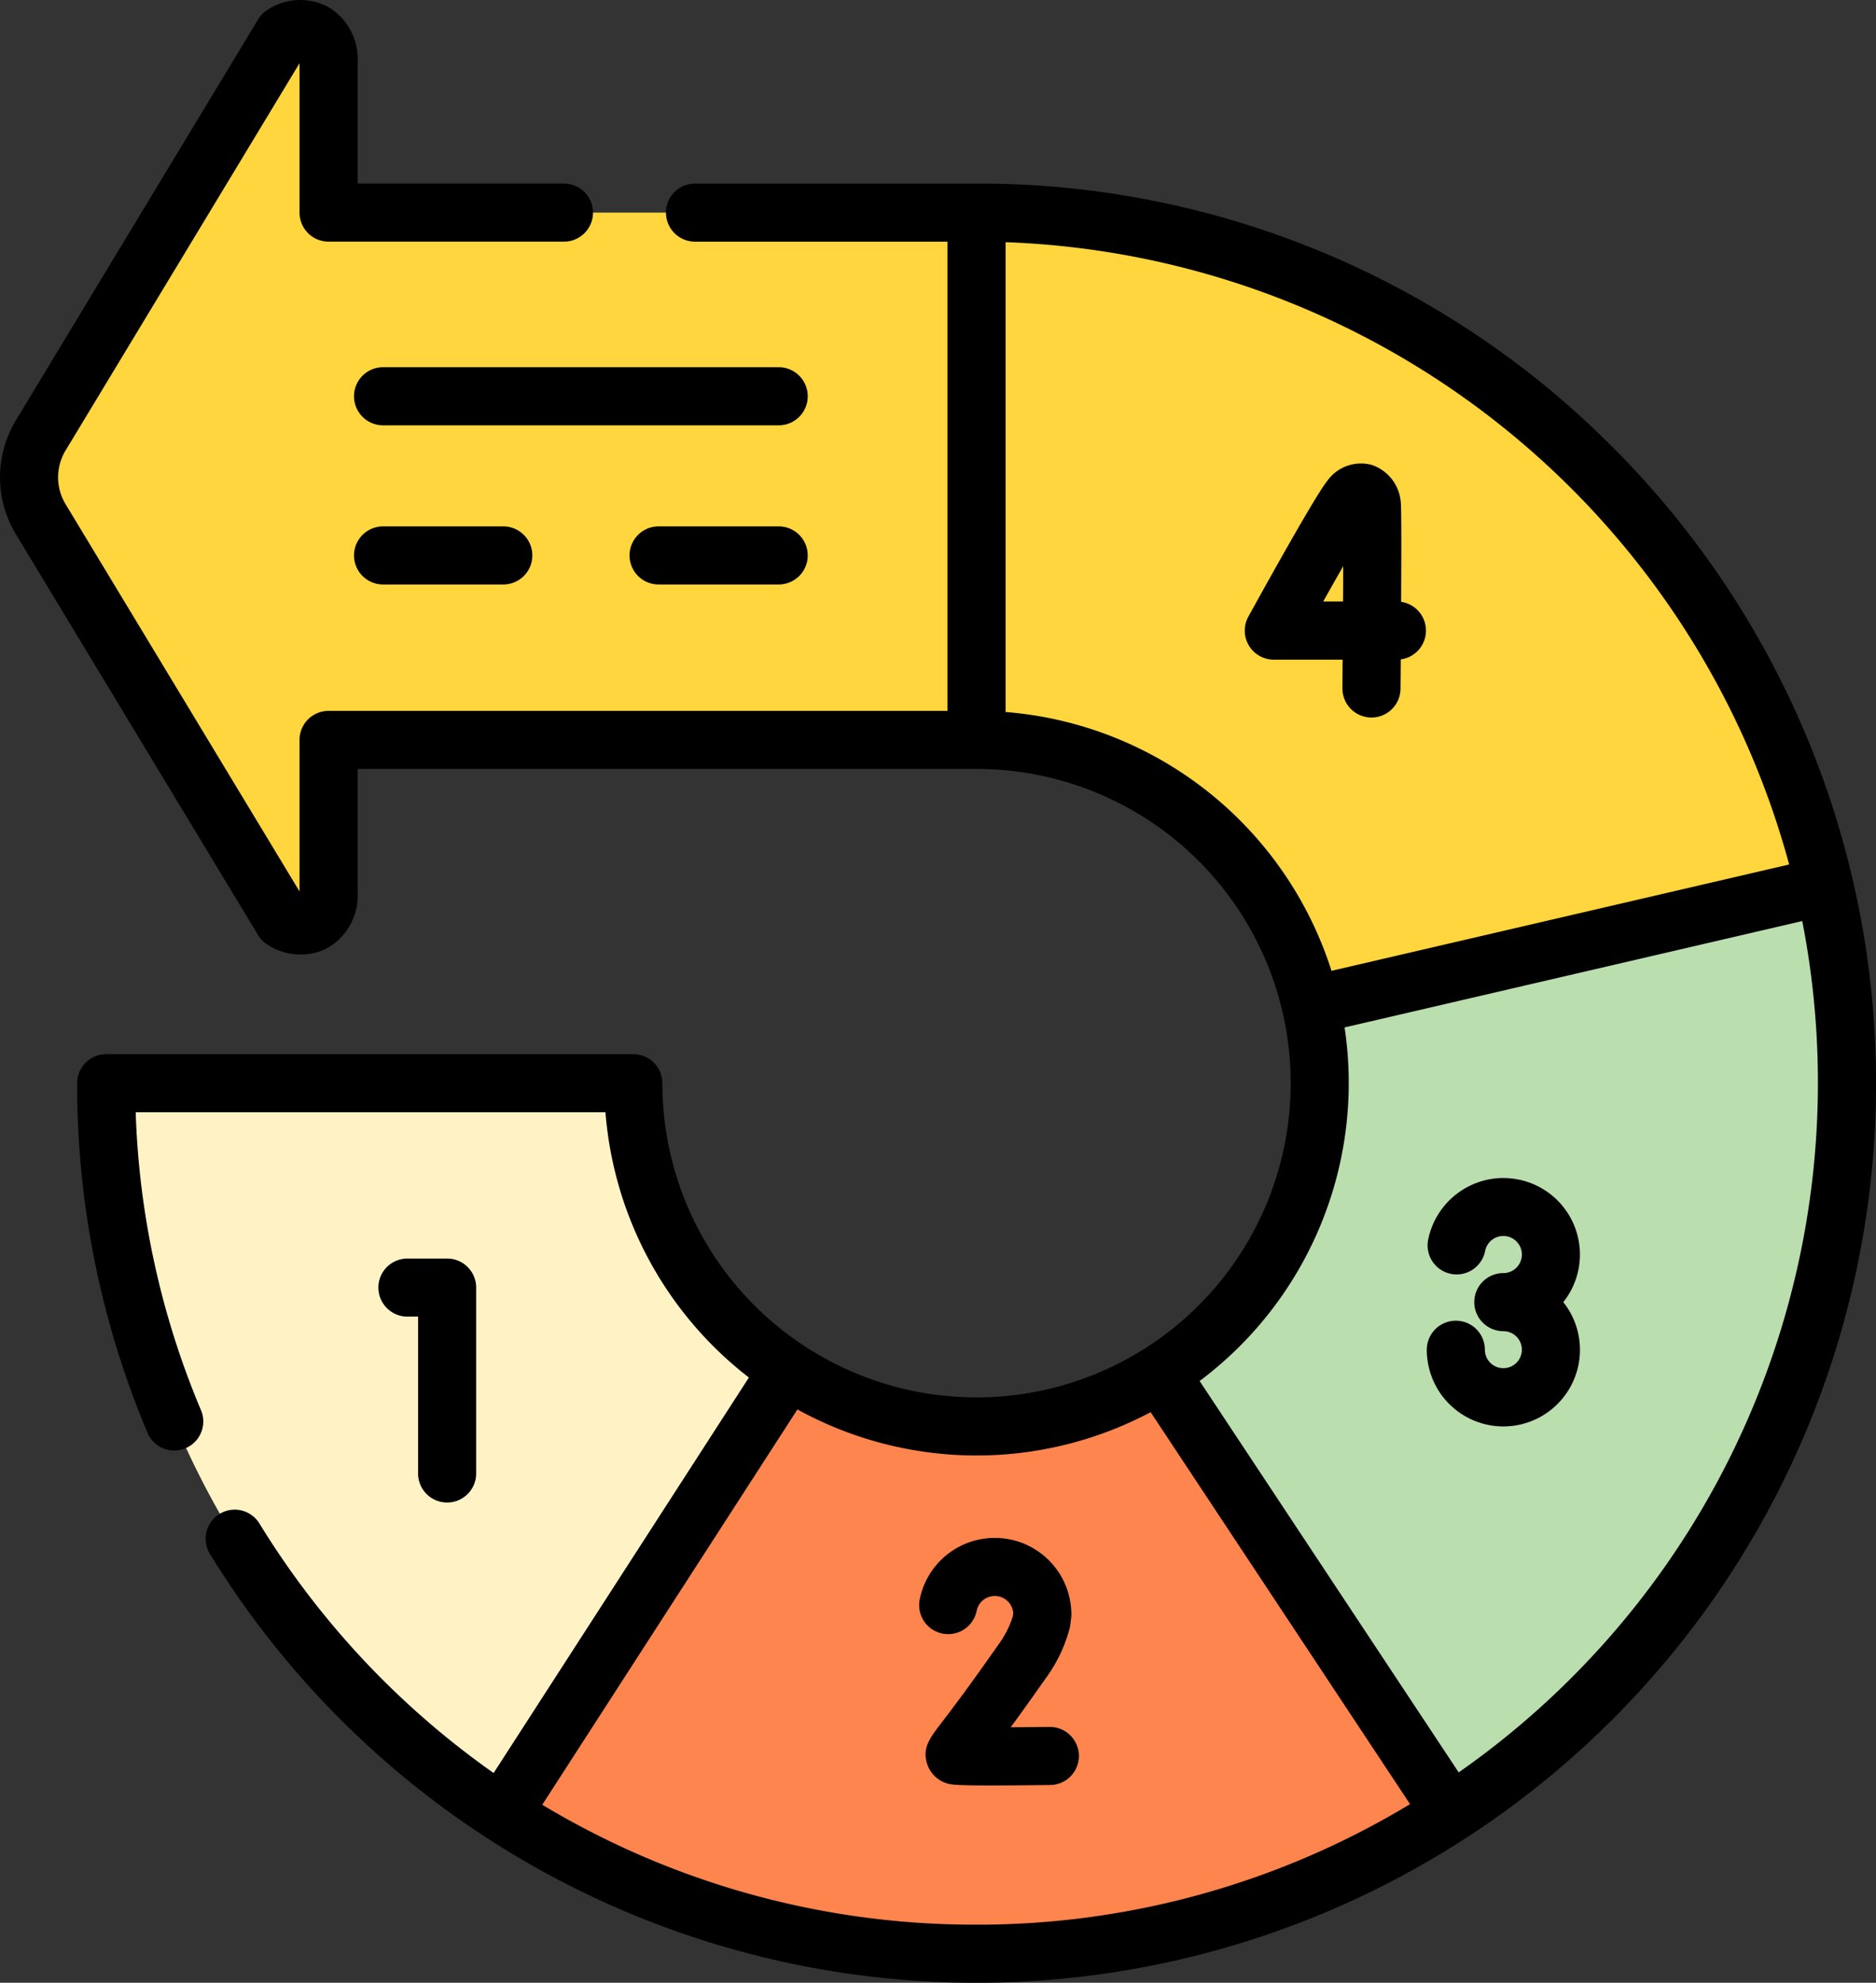 <svg xmlns="http://www.w3.org/2000/svg" width="166.297" height="175.722" viewBox="0 0 166.297 175.722"><rect x="0" y="0" width="166.297" height="175.722" fill="#333333" stroke="none"/><g transform="translate(-13.73)"><g transform="translate(92.074 18.842)"><path d="M279.861,125.165a30.43,30.43,0,0,0-29.642-23.535L242,78.361l8.219-23.46a77.169,77.169,0,0,1,75.171,59.687l-21.68,17.466Z" transform="translate(-242 -54.901)" fill="#ffd63d" fill-rule="evenodd"/></g><g transform="translate(116.538 78.529)"><path d="M339.087,310.981l-22.125-18.613L313.283,272a30.494,30.494,0,0,0,13.4-32.613l45.528-10.578a77.262,77.262,0,0,1-33.121,82.172Z" transform="translate(-313.283 -228.809)" fill="#bbdeaf" fill-rule="evenodd"/></g><g transform="translate(16.304 2.574)"><path d="M47.783,23.767h57.436V70.5H47.783V83.984c0,3.089-2.579,3.469-4.039,2.5L22.29,50.981a7.179,7.179,0,0,1,0-7.508l21.455-35.5c1.46-.97,4.039-.59,4.039,2.5Z" transform="translate(-21.23 -7.499)" fill="#ffd63d" fill-rule="evenodd"/></g><g transform="translate(58.244 121.43)"><path d="M185.478,358.8a30.25,30.25,0,0,0,16.246-4.7l25.8,38.981a77.25,77.25,0,0,1-84.1,0l2.674-32.353,22.68-6.918A30.291,30.291,0,0,0,185.478,358.8Z" transform="translate(-143.429 -353.809)" fill="#ff854e" fill-rule="evenodd"/></g><g transform="translate(23.142 95.995)"><path d="M101.609,305.135,76.255,344.406a77.093,77.093,0,0,1-35.1-64.705H87.882A30.393,30.393,0,0,0,101.609,305.135Z" transform="translate(-41.154 -279.701)" fill="#fff3c6" fill-rule="evenodd"/></g><g transform="translate(112.96 19.872)"><path d="M302.855,57.9a77.308,77.308,0,0,1,40.61,51.538,78.787,78.787,0,0,1,1.78,11.8l20.115-4.679A77.245,77.245,0,0,0,302.855,57.9Z" transform="translate(-302.855 -57.902)" fill="#ffd63d" fill-rule="evenodd"/></g><g transform="translate(131.715 78.529)"><path d="M381.336,239.148A76.951,76.951,0,0,1,357.5,294.925l10.627,16.056a77.261,77.261,0,0,0,33.121-82.171l-20.115,4.679C381.266,235.358,381.336,237.248,381.336,239.148Z" transform="translate(-357.502 -228.81)" fill="#bbdeaf" fill-rule="evenodd"/></g><g transform="translate(65.722 144.644)"><path d="M241.838,437.506,231.211,421.45A77.263,77.263,0,0,1,165.218,441.8a77.286,77.286,0,0,0,76.62-4.289Z" transform="translate(-165.218 -421.45)" fill="#ff854e" fill-rule="evenodd"/></g><g transform="translate(13.73 0)"><path d="M142.813,94.825H107.742a2.574,2.574,0,0,0,0,5.148h35.071a2.574,2.574,0,1,0,0-5.148Z" transform="translate(-73.786 -62.28)"/><path d="M189.552,135.928H178.905a2.574,2.574,0,0,0,0,5.148h10.647a2.574,2.574,0,0,0,0-5.148Z" transform="translate(-120.525 -89.277)"/><path d="M107.742,135.928a2.574,2.574,0,0,0,0,5.148H118.4a2.574,2.574,0,0,0,0-5.148Z" transform="translate(-73.786 -89.277)"/><path d="M156.671,39.62a79.217,79.217,0,0,0-56.379-23.351H75.339a2.574,2.574,0,1,0,0,5.148h22.38V63H42.857a2.574,2.574,0,0,0-2.574,2.574V79.006l-20.7-34.256a4.607,4.607,0,0,1,0-4.894L40.283,5.6V18.842a2.574,2.574,0,0,0,2.574,2.574H63.722a2.574,2.574,0,1,0,0-5.148H45.431V5.545A5.362,5.362,0,0,0,42.767.585,5.3,5.3,0,0,0,37.394.9a2.578,2.578,0,0,0-.779.813l-21.454,35.5-.026.044a9.748,9.748,0,0,0,0,10.082l.026.044,21.455,35.5a2.569,2.569,0,0,0,.778.812,5.425,5.425,0,0,0,2.992.9,5.037,5.037,0,0,0,2.381-.585,5.363,5.363,0,0,0,2.665-4.96V68.146h54.862A27.849,27.849,0,1,1,72.445,96a2.574,2.574,0,0,0-2.574-2.574H23.142A2.574,2.574,0,0,0,20.568,96a79.3,79.3,0,0,0,6.261,31.035,2.574,2.574,0,0,0,4.742-2A74.051,74.051,0,0,1,25.759,98.57H67.4a32.982,32.982,0,0,0,12.715,23.514l-22.628,35.05a74.92,74.92,0,0,1-20.761-22.116,2.574,2.574,0,1,0-4.384,2.7,79.685,79.685,0,0,0,67.956,38.006,79.723,79.723,0,0,0,56.379-136.1Zm-53.8,23.48V21.464a74.735,74.735,0,0,1,69.458,55.151l-40.57,9.425A33.072,33.072,0,0,0,102.867,63.1Zm-2.574,107.473a74.38,74.38,0,0,1-38.5-10.627l22.619-35.035a32.937,32.937,0,0,0,31.312.242l22.995,34.738A74.137,74.137,0,0,1,100.293,170.574Zm42.739-13.494L120.07,122.392a33,33,0,0,0,12.85-31.336l40.57-9.426a74.583,74.583,0,0,1-30.458,75.45Z" transform="translate(-13.73 0)"/><path d="M117.553,346.609a2.574,2.574,0,0,0,2.574-2.574V327.559a2.574,2.574,0,0,0-2.574-2.574h-3.519a2.574,2.574,0,1,0,0,5.148h.945v13.9A2.574,2.574,0,0,0,117.553,346.609Z" transform="translate(-77.918 -213.448)"/><path d="M262.729,413.867H262.7c-1.15.014-2.353.025-3.47.031.814-1.109,1.831-2.521,3.087-4.316a13.147,13.147,0,0,0,2.143-4.466,2.615,2.615,0,0,0,.047-.263l.08-.64a2.615,2.615,0,0,0,.02-.32,6.788,6.788,0,0,0-13.448-1.3,2.574,2.574,0,0,0,5.052.989,1.64,1.64,0,0,1,3.243.191l-.036.293a8.59,8.59,0,0,1-1.324,2.575c-2.61,3.734-4.159,5.76-4.992,6.849-1.065,1.393-1.708,2.234-1.29,3.613a2.643,2.643,0,0,0,1.7,1.746c.35.12.614.21,3.974.21,1.265,0,2.968-.013,5.279-.042a2.574,2.574,0,0,0-.032-5.147Z" transform="translate(-169.637 -260.82)"/><path d="M343.891,139.56a2.574,2.574,0,0,0,2.552,2.6h.022a2.574,2.574,0,0,0,2.574-2.552c.006-.64.013-1.542.021-2.6a2.575,2.575,0,0,0,.033-5.1c.022-4.049.029-8.109-.024-8.722a3.808,3.808,0,0,0-2.561-3.408,3.664,3.664,0,0,0-3.954,1.4c-1,1.221-5.23,8.824-7,12.037a2.574,2.574,0,0,0,2.254,3.818h6.1c-.007.893-.013,1.748-.02,2.533Zm-1.706-7.681c.619-1.1,1.222-2.166,1.773-3.13,0,.98-.008,2.04-.014,3.13Z" transform="translate(-224.891 -78.57)"/><path d="M389.032,304.186a6.82,6.82,0,0,0-6.662,5.466,2.574,2.574,0,1,0,5.047,1.015,1.644,1.644,0,1,1,1.615,1.947,2.574,2.574,0,0,0,0,5.148,1.64,1.64,0,1,1-1.619,1.877c0-.019-.005-.037-.008-.055a1.248,1.248,0,0,1-.008-.176,2.574,2.574,0,0,0-5.148,0,6.138,6.138,0,0,0,.068.954,6.787,6.787,0,1,0,12.031-5.172,6.779,6.779,0,0,0-5.316-11Z" transform="translate(-255.771 -199.787)"/></g></g></svg>